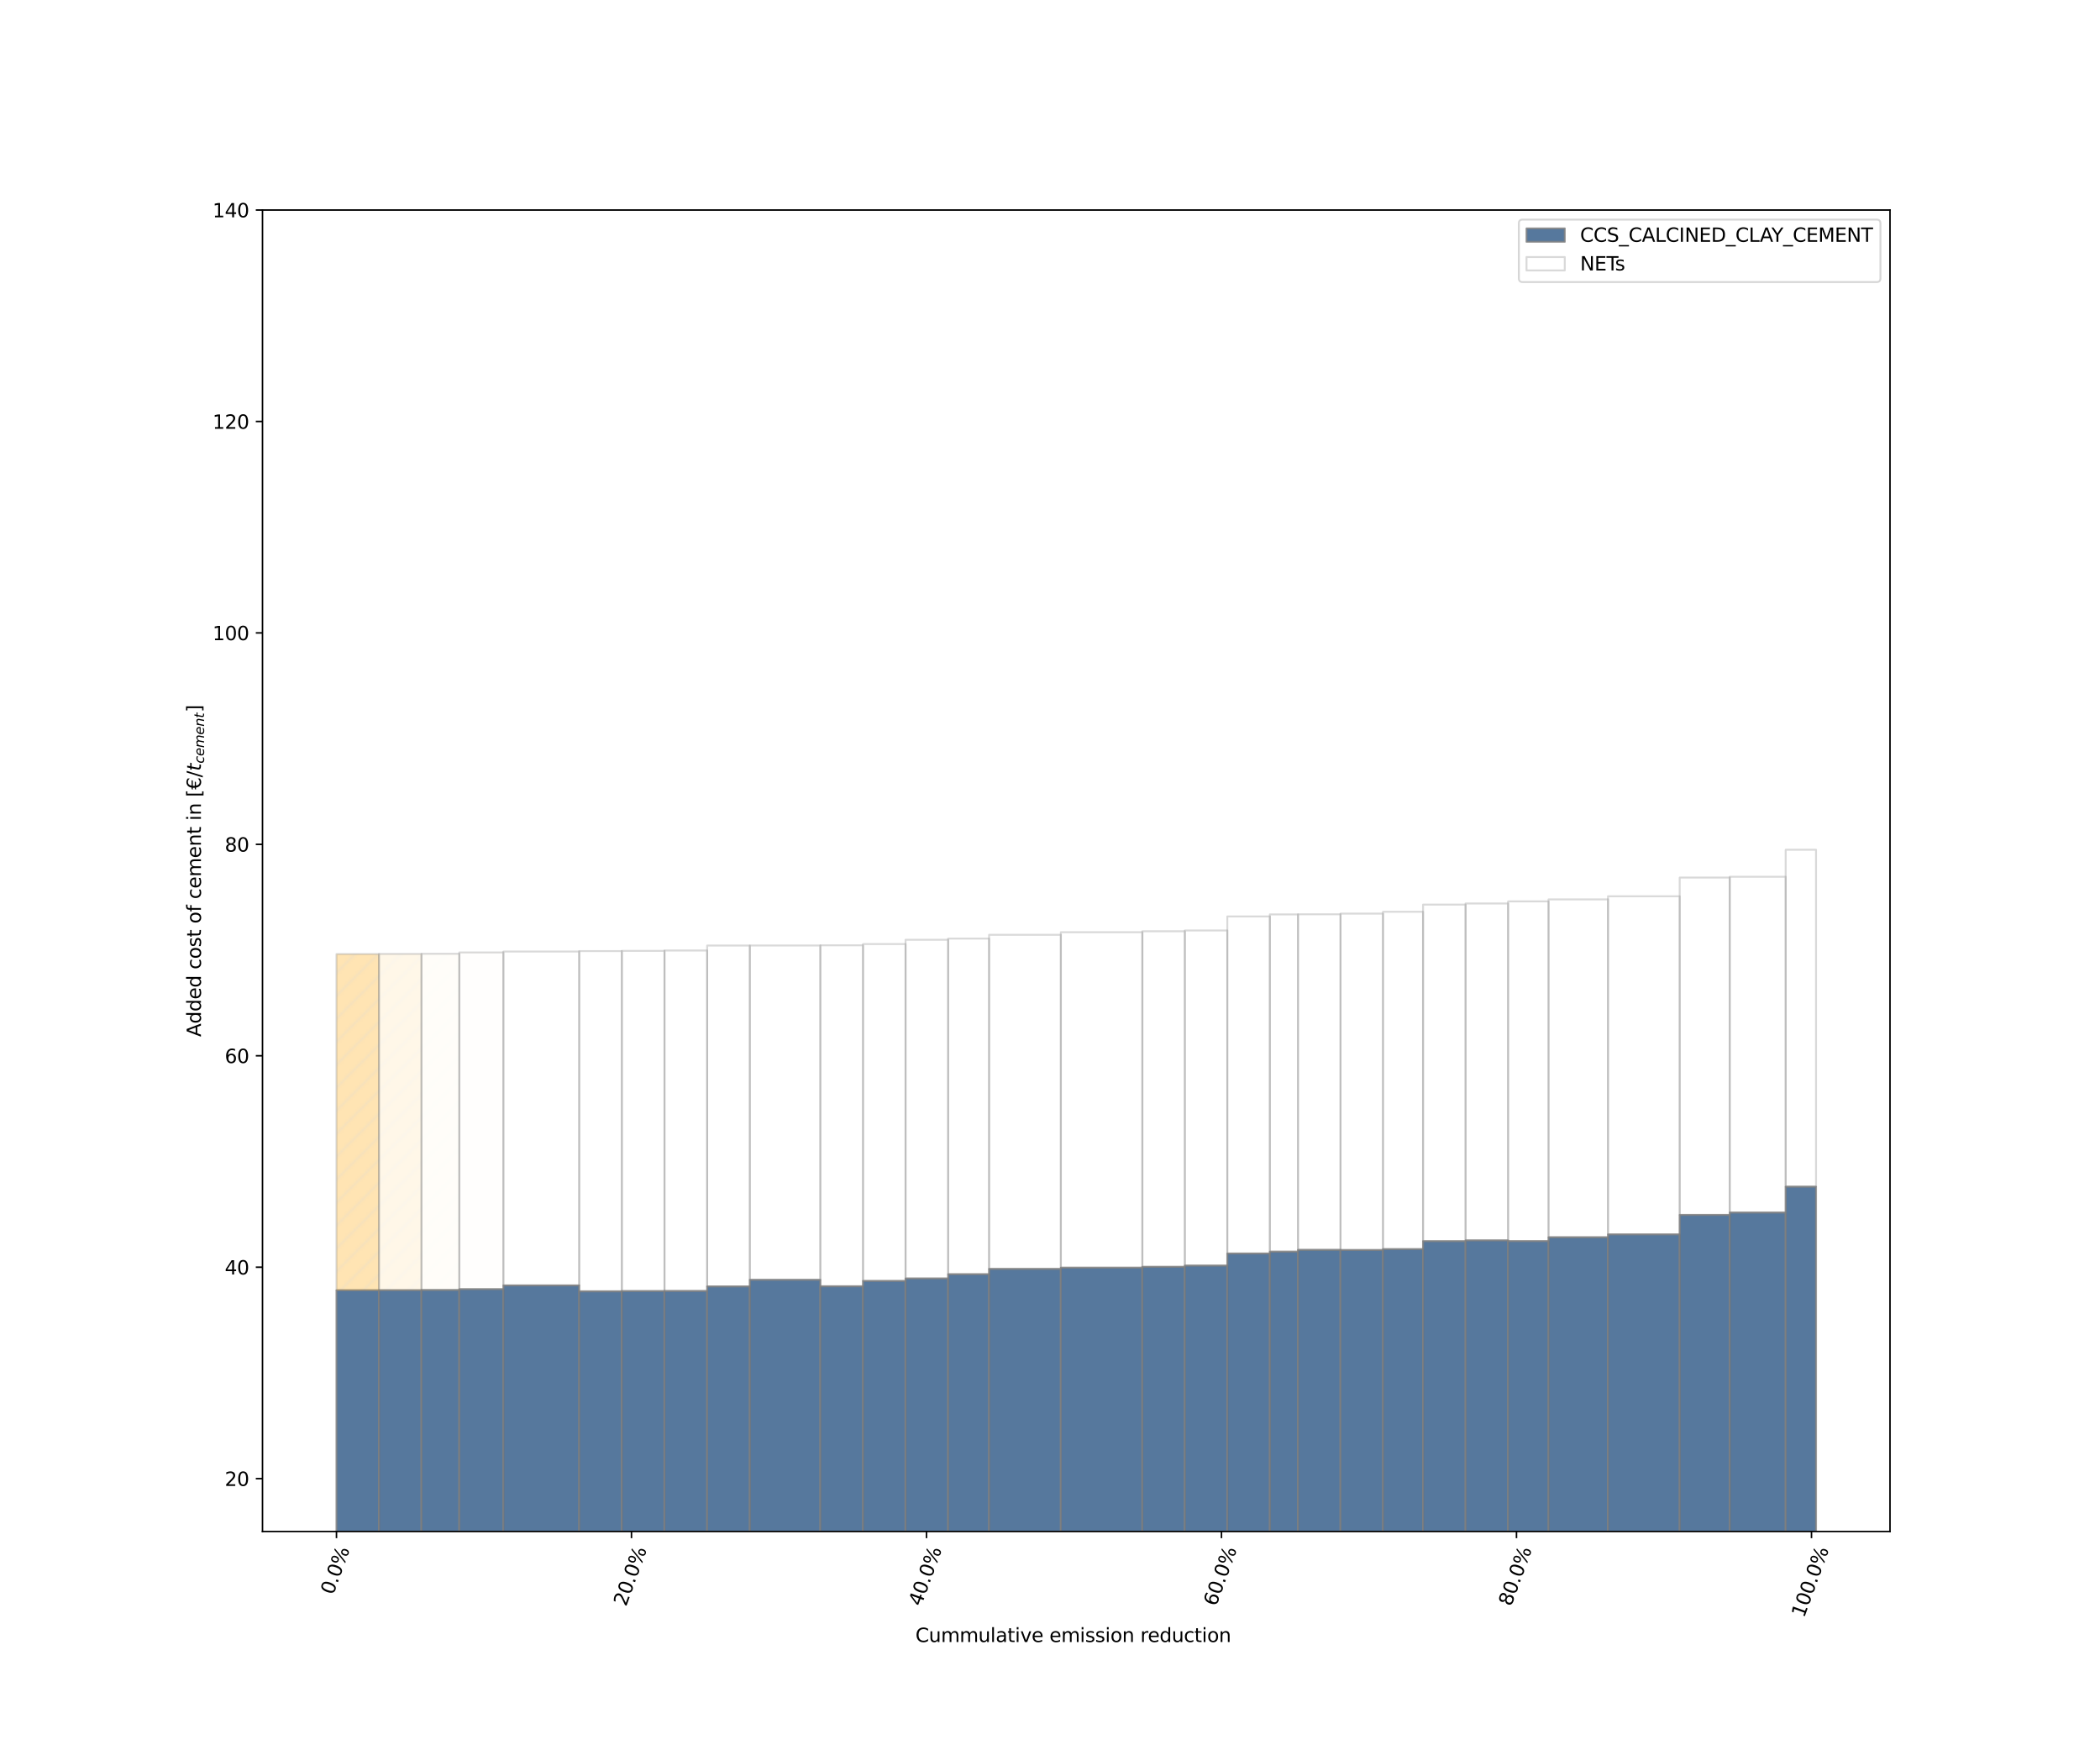 <?xml version="1.0" encoding="utf-8" standalone="no"?>
<!DOCTYPE svg PUBLIC "-//W3C//DTD SVG 1.1//EN"
  "http://www.w3.org/Graphics/SVG/1.1/DTD/svg11.dtd">
<svg xmlns:xlink="http://www.w3.org/1999/xlink" width="1097.28pt" height="914.4pt" viewBox="0 0 1097.28 914.4" xmlns="http://www.w3.org/2000/svg" version="1.1">
 <defs>
  <style type="text/css">*{stroke-linejoin: round; stroke-linecap: butt}</style>
 </defs>
 <g id="figure_1">
  <g id="patch_1">
   <path d="M 0 914.4 
L 1097.28 914.4 
L 1097.28 0 
L 0 0 
L 0 914.4 
z
" style="fill: none"/>
  </g>
  <g id="axes_1">
   <g id="patch_2">
    <path d="M 137.16 800.1 
L 987.552 800.1 
L 987.552 109.728 
L 137.16 109.728 
z
" style="fill: #ffffff"/>
   </g>
   <g id="patch_3">
    <path d="M 175.814 882.945 
L 198.025 882.945 
L 198.025 674.067 
L 175.814 674.067 
z
" clip-path="url(#p7fd1ed9d00)" style="fill: #2c5784; opacity: 0.8; stroke: #808080; stroke-linejoin: miter"/>
   </g>
   <g id="patch_4">
    <path d="M 198.025 882.945 
L 220.235 882.945 
L 220.235 674.012 
L 198.025 674.012 
z
" clip-path="url(#p7fd1ed9d00)" style="fill: #2c5784; opacity: 0.8; stroke: #808080; stroke-linejoin: miter"/>
   </g>
   <g id="patch_5">
    <path d="M 220.235 882.945 
L 239.997 882.945 
L 239.997 673.933 
L 220.235 673.933 
z
" clip-path="url(#p7fd1ed9d00)" style="fill: #2c5784; opacity: 0.8; stroke: #808080; stroke-linejoin: miter"/>
   </g>
   <g id="patch_6">
    <path d="M 239.997 882.945 
L 263.034 882.945 
L 263.034 673.499 
L 239.997 673.499 
z
" clip-path="url(#p7fd1ed9d00)" style="fill: #2c5784; opacity: 0.8; stroke: #808080; stroke-linejoin: miter"/>
   </g>
   <g id="patch_7">
    <path d="M 263.034 882.945 
L 302.642 882.945 
L 302.642 671.529 
L 263.034 671.529 
z
" clip-path="url(#p7fd1ed9d00)" style="fill: #2c5784; opacity: 0.8; stroke: #808080; stroke-linejoin: miter"/>
   </g>
   <g id="patch_8">
    <path d="M 302.642 882.945 
L 324.927 882.945 
L 324.927 674.623 
L 302.642 674.623 
z
" clip-path="url(#p7fd1ed9d00)" style="fill: #2c5784; opacity: 0.8; stroke: #808080; stroke-linejoin: miter"/>
   </g>
   <g id="patch_9">
    <path d="M 324.927 882.945 
L 347.211 882.945 
L 347.211 674.5 
L 324.927 674.5 
z
" clip-path="url(#p7fd1ed9d00)" style="fill: #2c5784; opacity: 0.8; stroke: #808080; stroke-linejoin: miter"/>
   </g>
   <g id="patch_10">
    <path d="M 347.211 882.945 
L 369.5 882.945 
L 369.5 674.448 
L 347.211 674.448 
z
" clip-path="url(#p7fd1ed9d00)" style="fill: #2c5784; opacity: 0.8; stroke: #808080; stroke-linejoin: miter"/>
   </g>
   <g id="patch_11">
    <path d="M 369.5 882.945 
L 391.795 882.945 
L 391.795 672.063 
L 369.5 672.063 
z
" clip-path="url(#p7fd1ed9d00)" style="fill: #2c5784; opacity: 0.8; stroke: #808080; stroke-linejoin: miter"/>
   </g>
   <g id="patch_12">
    <path d="M 391.795 882.945 
L 428.647 882.945 
L 428.647 668.615 
L 391.795 668.615 
z
" clip-path="url(#p7fd1ed9d00)" style="fill: #2c5784; opacity: 0.8; stroke: #808080; stroke-linejoin: miter"/>
   </g>
   <g id="patch_13">
    <path d="M 428.647 882.945 
L 450.945 882.945 
L 450.945 671.99 
L 428.647 671.99 
z
" clip-path="url(#p7fd1ed9d00)" style="fill: #2c5784; opacity: 0.8; stroke: #808080; stroke-linejoin: miter"/>
   </g>
   <g id="patch_14">
    <path d="M 450.945 882.945 
L 473.168 882.945 
L 473.168 669.19 
L 450.945 669.19 
z
" clip-path="url(#p7fd1ed9d00)" style="fill: #2c5784; opacity: 0.8; stroke: #808080; stroke-linejoin: miter"/>
   </g>
   <g id="patch_15">
    <path d="M 473.168 882.945 
L 495.424 882.945 
L 495.424 667.913 
L 473.168 667.913 
z
" clip-path="url(#p7fd1ed9d00)" style="fill: #2c5784; opacity: 0.8; stroke: #808080; stroke-linejoin: miter"/>
   </g>
   <g id="patch_16">
    <path d="M 495.424 882.945 
L 516.808 882.945 
L 516.808 665.684 
L 495.424 665.684 
z
" clip-path="url(#p7fd1ed9d00)" style="fill: #2c5784; opacity: 0.8; stroke: #808080; stroke-linejoin: miter"/>
   </g>
   <g id="patch_17">
    <path d="M 516.808 882.945 
L 554.306 882.945 
L 554.306 662.916 
L 516.808 662.916 
z
" clip-path="url(#p7fd1ed9d00)" style="fill: #2c5784; opacity: 0.8; stroke: #808080; stroke-linejoin: miter"/>
   </g>
   <g id="patch_18">
    <path d="M 554.306 882.945 
L 596.904 882.945 
L 596.904 662.263 
L 554.306 662.263 
z
" clip-path="url(#p7fd1ed9d00)" style="fill: #2c5784; opacity: 0.8; stroke: #808080; stroke-linejoin: miter"/>
   </g>
   <g id="patch_19">
    <path d="M 596.904 882.945 
L 619.103 882.945 
L 619.103 661.825 
L 596.904 661.825 
z
" clip-path="url(#p7fd1ed9d00)" style="fill: #2c5784; opacity: 0.8; stroke: #808080; stroke-linejoin: miter"/>
   </g>
   <g id="patch_20">
    <path d="M 619.103 882.945 
L 641.294 882.945 
L 641.294 661.188 
L 619.103 661.188 
z
" clip-path="url(#p7fd1ed9d00)" style="fill: #2c5784; opacity: 0.8; stroke: #808080; stroke-linejoin: miter"/>
   </g>
   <g id="patch_21">
    <path d="M 641.294 882.945 
L 663.52 882.945 
L 663.52 654.863 
L 641.294 654.863 
z
" clip-path="url(#p7fd1ed9d00)" style="fill: #2c5784; opacity: 0.8; stroke: #808080; stroke-linejoin: miter"/>
   </g>
   <g id="patch_22">
    <path d="M 663.52 882.945 
L 678.232 882.945 
L 678.232 653.908 
L 663.52 653.908 
z
" clip-path="url(#p7fd1ed9d00)" style="fill: #2c5784; opacity: 0.8; stroke: #808080; stroke-linejoin: miter"/>
   </g>
   <g id="patch_23">
    <path d="M 678.232 882.945 
L 700.431 882.945 
L 700.431 652.971 
L 678.232 652.971 
z
" clip-path="url(#p7fd1ed9d00)" style="fill: #2c5784; opacity: 0.8; stroke: #808080; stroke-linejoin: miter"/>
   </g>
   <g id="patch_24">
    <path d="M 700.431 882.945 
L 722.645 882.945 
L 722.645 653.039 
L 700.431 653.039 
z
" clip-path="url(#p7fd1ed9d00)" style="fill: #2c5784; opacity: 0.8; stroke: #808080; stroke-linejoin: miter"/>
   </g>
   <g id="patch_25">
    <path d="M 722.645 882.945 
L 743.568 882.945 
L 743.568 652.571 
L 722.645 652.571 
z
" clip-path="url(#p7fd1ed9d00)" style="fill: #2c5784; opacity: 0.8; stroke: #808080; stroke-linejoin: miter"/>
   </g>
   <g id="patch_26">
    <path d="M 743.568 882.945 
L 765.786 882.945 
L 765.786 648.419 
L 743.568 648.419 
z
" clip-path="url(#p7fd1ed9d00)" style="fill: #2c5784; opacity: 0.8; stroke: #808080; stroke-linejoin: miter"/>
   </g>
   <g id="patch_27">
    <path d="M 765.786 882.945 
L 788.009 882.945 
L 788.009 648.014 
L 765.786 648.014 
z
" clip-path="url(#p7fd1ed9d00)" style="fill: #2c5784; opacity: 0.8; stroke: #808080; stroke-linejoin: miter"/>
   </g>
   <g id="patch_28">
    <path d="M 788.009 882.945 
L 809.138 882.945 
L 809.138 648.398 
L 788.009 648.398 
z
" clip-path="url(#p7fd1ed9d00)" style="fill: #2c5784; opacity: 0.8; stroke: #808080; stroke-linejoin: miter"/>
   </g>
   <g id="patch_29">
    <path d="M 809.138 882.945 
L 840.21 882.945 
L 840.21 646.386 
L 809.138 646.386 
z
" clip-path="url(#p7fd1ed9d00)" style="fill: #2c5784; opacity: 0.8; stroke: #808080; stroke-linejoin: miter"/>
   </g>
   <g id="patch_30">
    <path d="M 840.21 882.945 
L 877.669 882.945 
L 877.669 644.885 
L 840.21 644.885 
z
" clip-path="url(#p7fd1ed9d00)" style="fill: #2c5784; opacity: 0.8; stroke: #808080; stroke-linejoin: miter"/>
   </g>
   <g id="patch_31">
    <path d="M 877.669 882.945 
L 903.824 882.945 
L 903.824 634.694 
L 877.669 634.694 
z
" clip-path="url(#p7fd1ed9d00)" style="fill: #2c5784; opacity: 0.8; stroke: #808080; stroke-linejoin: miter"/>
   </g>
   <g id="patch_32">
    <path d="M 903.824 882.945 
L 933.047 882.945 
L 933.047 633.458 
L 903.824 633.458 
z
" clip-path="url(#p7fd1ed9d00)" style="fill: #2c5784; opacity: 0.8; stroke: #808080; stroke-linejoin: miter"/>
   </g>
   <g id="patch_33">
    <path d="M 933.047 882.945 
L 948.898 882.945 
L 948.898 619.953 
L 933.047 619.953 
z
" clip-path="url(#p7fd1ed9d00)" style="fill: #2c5784; opacity: 0.8; stroke: #808080; stroke-linejoin: miter"/>
   </g>
   <g id="patch_34">
    <path d="M 175.814 674.067 
L 198.025 674.067 
L 198.025 498.437 
L 175.814 498.437 
z
" clip-path="url(#p7fd1ed9d00)" style="fill: url(#h9cc8f279e7); opacity: 0.3; stroke: #808080; stroke-linejoin: miter"/>
   </g>
   <g id="patch_35">
    <path d="M 198.025 674.012 
L 220.235 674.012 
L 220.235 498.372 
L 198.025 498.372 
z
" clip-path="url(#p7fd1ed9d00)" style="fill: url(#h9cc8f279e7); opacity: 0.3; stroke: #808080; stroke-linejoin: miter"/>
   </g>
   <g id="patch_36">
    <path d="M 220.235 673.933 
L 239.997 673.933 
L 239.997 498.283 
L 220.235 498.283 
z
" clip-path="url(#p7fd1ed9d00)" style="fill: url(#h9cc8f279e7); opacity: 0.3; stroke: #808080; stroke-linejoin: miter"/>
   </g>
   <g id="patch_37">
    <path d="M 239.997 673.499 
L 263.034 673.499 
L 263.034 497.585 
L 239.997 497.585 
z
" clip-path="url(#p7fd1ed9d00)" style="fill: url(#h9cc8f279e7); opacity: 0.3; stroke: #808080; stroke-linejoin: miter"/>
   </g>
   <g id="patch_38">
    <path d="M 263.034 671.529 
L 302.642 671.529 
L 302.642 497.116 
L 263.034 497.116 
z
" clip-path="url(#p7fd1ed9d00)" style="fill: url(#h9cc8f279e7); opacity: 0.3; stroke: #808080; stroke-linejoin: miter"/>
   </g>
   <g id="patch_39">
    <path d="M 302.642 674.623 
L 324.927 674.623 
L 324.927 496.87 
L 302.642 496.87 
z
" clip-path="url(#p7fd1ed9d00)" style="fill: url(#h9cc8f279e7); opacity: 0.3; stroke: #808080; stroke-linejoin: miter"/>
   </g>
   <g id="patch_40">
    <path d="M 324.927 674.5 
L 347.211 674.5 
L 347.211 496.769 
L 324.927 496.769 
z
" clip-path="url(#p7fd1ed9d00)" style="fill: url(#h9cc8f279e7); opacity: 0.3; stroke: #808080; stroke-linejoin: miter"/>
   </g>
   <g id="patch_41">
    <path d="M 347.211 674.448 
L 369.5 674.448 
L 369.5 496.571 
L 347.211 496.571 
z
" clip-path="url(#p7fd1ed9d00)" style="fill: url(#h9cc8f279e7); opacity: 0.3; stroke: #808080; stroke-linejoin: miter"/>
   </g>
   <g id="patch_42">
    <path d="M 369.5 672.063 
L 391.795 672.063 
L 391.795 493.99 
L 369.5 493.99 
z
" clip-path="url(#p7fd1ed9d00)" style="fill: url(#h9cc8f279e7); opacity: 0.3; stroke: #808080; stroke-linejoin: miter"/>
   </g>
   <g id="patch_43">
    <path d="M 391.795 668.615 
L 428.647 668.615 
L 428.647 493.956 
L 391.795 493.956 
z
" clip-path="url(#p7fd1ed9d00)" style="fill: url(#h9cc8f279e7); opacity: 0.3; stroke: #808080; stroke-linejoin: miter"/>
   </g>
   <g id="patch_44">
    <path d="M 428.647 671.99 
L 450.945 671.99 
L 450.945 493.871 
L 428.647 493.871 
z
" clip-path="url(#p7fd1ed9d00)" style="fill: url(#h9cc8f279e7); opacity: 0.3; stroke: #808080; stroke-linejoin: miter"/>
   </g>
   <g id="patch_45">
    <path d="M 450.945 669.19 
L 473.168 669.19 
L 473.168 493.192 
L 450.945 493.192 
z
" clip-path="url(#p7fd1ed9d00)" style="fill: url(#h9cc8f279e7); opacity: 0.3; stroke: #808080; stroke-linejoin: miter"/>
   </g>
   <g id="patch_46">
    <path d="M 473.168 667.913 
L 495.424 667.913 
L 495.424 490.96 
L 473.168 490.96 
z
" clip-path="url(#p7fd1ed9d00)" style="fill: url(#h9cc8f279e7); opacity: 0.3; stroke: #808080; stroke-linejoin: miter"/>
   </g>
   <g id="patch_47">
    <path d="M 495.424 665.684 
L 516.808 665.684 
L 516.808 490.363 
L 495.424 490.363 
z
" clip-path="url(#p7fd1ed9d00)" style="fill: url(#h9cc8f279e7); opacity: 0.3; stroke: #808080; stroke-linejoin: miter"/>
   </g>
   <g id="patch_48">
    <path d="M 516.808 662.916 
L 554.306 662.916 
L 554.306 488.357 
L 516.808 488.357 
z
" clip-path="url(#p7fd1ed9d00)" style="fill: url(#h9cc8f279e7); opacity: 0.3; stroke: #808080; stroke-linejoin: miter"/>
   </g>
   <g id="patch_49">
    <path d="M 554.306 662.263 
L 596.904 662.263 
L 596.904 487.027 
L 554.306 487.027 
z
" clip-path="url(#p7fd1ed9d00)" style="fill: url(#h9cc8f279e7); opacity: 0.3; stroke: #808080; stroke-linejoin: miter"/>
   </g>
   <g id="patch_50">
    <path d="M 596.904 661.825 
L 619.103 661.825 
L 619.103 486.511 
L 596.904 486.511 
z
" clip-path="url(#p7fd1ed9d00)" style="fill: url(#h9cc8f279e7); opacity: 0.3; stroke: #808080; stroke-linejoin: miter"/>
   </g>
   <g id="patch_51">
    <path d="M 619.103 661.188 
L 641.294 661.188 
L 641.294 486.117 
L 619.103 486.117 
z
" clip-path="url(#p7fd1ed9d00)" style="fill: url(#h9cc8f279e7); opacity: 0.3; stroke: #808080; stroke-linejoin: miter"/>
   </g>
   <g id="patch_52">
    <path d="M 641.294 654.863 
L 663.52 654.863 
L 663.52 478.776 
L 641.294 478.776 
z
" clip-path="url(#p7fd1ed9d00)" style="fill: url(#h9cc8f279e7); opacity: 0.3; stroke: #808080; stroke-linejoin: miter"/>
   </g>
   <g id="patch_53">
    <path d="M 663.52 653.908 
L 678.232 653.908 
L 678.232 477.709 
L 663.52 477.709 
z
" clip-path="url(#p7fd1ed9d00)" style="fill: url(#h9cc8f279e7); opacity: 0.3; stroke: #808080; stroke-linejoin: miter"/>
   </g>
   <g id="patch_54">
    <path d="M 678.232 652.971 
L 700.431 652.971 
L 700.431 477.654 
L 678.232 477.654 
z
" clip-path="url(#p7fd1ed9d00)" style="fill: url(#h9cc8f279e7); opacity: 0.3; stroke: #808080; stroke-linejoin: miter"/>
   </g>
   <g id="patch_55">
    <path d="M 700.431 653.039 
L 722.645 653.039 
L 722.645 477.311 
L 700.431 477.311 
z
" clip-path="url(#p7fd1ed9d00)" style="fill: url(#h9cc8f279e7); opacity: 0.3; stroke: #808080; stroke-linejoin: miter"/>
   </g>
   <g id="patch_56">
    <path d="M 722.645 652.571 
L 743.568 652.571 
L 743.568 476.342 
L 722.645 476.342 
z
" clip-path="url(#p7fd1ed9d00)" style="fill: url(#h9cc8f279e7); opacity: 0.3; stroke: #808080; stroke-linejoin: miter"/>
   </g>
   <g id="patch_57">
    <path d="M 743.568 648.419 
L 765.786 648.419 
L 765.786 472.594 
L 743.568 472.594 
z
" clip-path="url(#p7fd1ed9d00)" style="fill: url(#h9cc8f279e7); opacity: 0.3; stroke: #808080; stroke-linejoin: miter"/>
   </g>
   <g id="patch_58">
    <path d="M 765.786 648.014 
L 788.009 648.014 
L 788.009 472.002 
L 765.786 472.002 
z
" clip-path="url(#p7fd1ed9d00)" style="fill: url(#h9cc8f279e7); opacity: 0.3; stroke: #808080; stroke-linejoin: miter"/>
   </g>
   <g id="patch_59">
    <path d="M 788.009 648.398 
L 809.138 648.398 
L 809.138 470.908 
L 788.009 470.908 
z
" clip-path="url(#p7fd1ed9d00)" style="fill: url(#h9cc8f279e7); opacity: 0.3; stroke: #808080; stroke-linejoin: miter"/>
   </g>
   <g id="patch_60">
    <path d="M 809.138 646.386 
L 840.21 646.386 
L 840.21 469.873 
L 809.138 469.873 
z
" clip-path="url(#p7fd1ed9d00)" style="fill: url(#h9cc8f279e7); opacity: 0.3; stroke: #808080; stroke-linejoin: miter"/>
   </g>
   <g id="patch_61">
    <path d="M 840.21 644.885 
L 877.669 644.885 
L 877.669 468.223 
L 840.21 468.223 
z
" clip-path="url(#p7fd1ed9d00)" style="fill: url(#h9cc8f279e7); opacity: 0.3; stroke: #808080; stroke-linejoin: miter"/>
   </g>
   <g id="patch_62">
    <path d="M 877.669 634.694 
L 903.824 634.694 
L 903.824 458.457 
L 877.669 458.457 
z
" clip-path="url(#p7fd1ed9d00)" style="fill: url(#h9cc8f279e7); opacity: 0.3; stroke: #808080; stroke-linejoin: miter"/>
   </g>
   <g id="patch_63">
    <path d="M 903.824 633.458 
L 933.047 633.458 
L 933.047 458.048 
L 903.824 458.048 
z
" clip-path="url(#p7fd1ed9d00)" style="fill: url(#h9cc8f279e7); opacity: 0.3; stroke: #808080; stroke-linejoin: miter"/>
   </g>
   <g id="patch_64">
    <path d="M 933.047 619.953 
L 948.898 619.953 
L 948.898 443.931 
L 933.047 443.931 
z
" clip-path="url(#p7fd1ed9d00)" style="fill: url(#h9cc8f279e7); opacity: 0.3; stroke: #808080; stroke-linejoin: miter"/>
   </g>
   <g id="matplotlib.axis_1">
    <g id="xtick_1">
     <g id="line2d_1">
      <defs>
       <path id="mf09661d369" d="M 0 0 
L 0 3.5 
" style="stroke: #000000; stroke-width: 0.8"/>
      </defs>
      <g>
       <use xlink:href="#mf09661d369" x="175.814" y="800.1" style="stroke: #000000; stroke-width: 0.8"/>
      </g>
     </g>
     <g id="text_1">
      <!-- 0.0% -->
      <g transform="translate(174.063 833.571)rotate(-70)scale(0.1 -0.1)">
       <defs>
        <path id="DejaVuSans-30" d="M 2034 4250 
Q 1547 4250 1301 3770 
Q 1056 3291 1056 2328 
Q 1056 1369 1301 889 
Q 1547 409 2034 409 
Q 2525 409 2770 889 
Q 3016 1369 3016 2328 
Q 3016 3291 2770 3770 
Q 2525 4250 2034 4250 
z
M 2034 4750 
Q 2819 4750 3233 4129 
Q 3647 3509 3647 2328 
Q 3647 1150 3233 529 
Q 2819 -91 2034 -91 
Q 1250 -91 836 529 
Q 422 1150 422 2328 
Q 422 3509 836 4129 
Q 1250 4750 2034 4750 
z
" transform="scale(0.016)"/>
        <path id="DejaVuSans-2e" d="M 684 794 
L 1344 794 
L 1344 0 
L 684 0 
L 684 794 
z
" transform="scale(0.016)"/>
        <path id="DejaVuSans-25" d="M 4653 2053 
Q 4381 2053 4226 1822 
Q 4072 1591 4072 1178 
Q 4072 772 4226 539 
Q 4381 306 4653 306 
Q 4919 306 5073 539 
Q 5228 772 5228 1178 
Q 5228 1588 5073 1820 
Q 4919 2053 4653 2053 
z
M 4653 2450 
Q 5147 2450 5437 2106 
Q 5728 1763 5728 1178 
Q 5728 594 5436 251 
Q 5144 -91 4653 -91 
Q 4153 -91 3862 251 
Q 3572 594 3572 1178 
Q 3572 1766 3864 2108 
Q 4156 2450 4653 2450 
z
M 1428 4353 
Q 1159 4353 1004 4120 
Q 850 3888 850 3481 
Q 850 3069 1003 2837 
Q 1156 2606 1428 2606 
Q 1700 2606 1854 2837 
Q 2009 3069 2009 3481 
Q 2009 3884 1853 4118 
Q 1697 4353 1428 4353 
z
M 4250 4750 
L 4750 4750 
L 1831 -91 
L 1331 -91 
L 4250 4750 
z
M 1428 4750 
Q 1922 4750 2215 4408 
Q 2509 4066 2509 3481 
Q 2509 2891 2217 2550 
Q 1925 2209 1428 2209 
Q 931 2209 642 2551 
Q 353 2894 353 3481 
Q 353 4063 643 4406 
Q 934 4750 1428 4750 
z
" transform="scale(0.016)"/>
       </defs>
       <use xlink:href="#DejaVuSans-30"/>
       <use xlink:href="#DejaVuSans-2e" x="63.623"/>
       <use xlink:href="#DejaVuSans-30" x="95.41"/>
       <use xlink:href="#DejaVuSans-25" x="159.033"/>
      </g>
     </g>
    </g>
    <g id="xtick_2">
     <g id="line2d_2">
      <g>
       <use xlink:href="#mf09661d369" x="329.958" y="800.1" style="stroke: #000000; stroke-width: 0.8"/>
      </g>
     </g>
     <g id="text_2">
      <!-- 20.0% -->
      <g transform="translate(327.118 839.55)rotate(-70)scale(0.1 -0.1)">
       <defs>
        <path id="DejaVuSans-32" d="M 1228 531 
L 3431 531 
L 3431 0 
L 469 0 
L 469 531 
Q 828 903 1448 1529 
Q 2069 2156 2228 2338 
Q 2531 2678 2651 2914 
Q 2772 3150 2772 3378 
Q 2772 3750 2511 3984 
Q 2250 4219 1831 4219 
Q 1534 4219 1204 4116 
Q 875 4013 500 3803 
L 500 4441 
Q 881 4594 1212 4672 
Q 1544 4750 1819 4750 
Q 2544 4750 2975 4387 
Q 3406 4025 3406 3419 
Q 3406 3131 3298 2873 
Q 3191 2616 2906 2266 
Q 2828 2175 2409 1742 
Q 1991 1309 1228 531 
z
" transform="scale(0.016)"/>
       </defs>
       <use xlink:href="#DejaVuSans-32"/>
       <use xlink:href="#DejaVuSans-30" x="63.623"/>
       <use xlink:href="#DejaVuSans-2e" x="127.246"/>
       <use xlink:href="#DejaVuSans-30" x="159.033"/>
       <use xlink:href="#DejaVuSans-25" x="222.656"/>
      </g>
     </g>
    </g>
    <g id="xtick_3">
     <g id="line2d_3">
      <g>
       <use xlink:href="#mf09661d369" x="484.101" y="800.1" style="stroke: #000000; stroke-width: 0.8"/>
      </g>
     </g>
     <g id="text_3">
      <!-- 40.0% -->
      <g transform="translate(481.261 839.55)rotate(-70)scale(0.1 -0.1)">
       <defs>
        <path id="DejaVuSans-34" d="M 2419 4116 
L 825 1625 
L 2419 1625 
L 2419 4116 
z
M 2253 4666 
L 3047 4666 
L 3047 1625 
L 3713 1625 
L 3713 1100 
L 3047 1100 
L 3047 0 
L 2419 0 
L 2419 1100 
L 313 1100 
L 313 1709 
L 2253 4666 
z
" transform="scale(0.016)"/>
       </defs>
       <use xlink:href="#DejaVuSans-34"/>
       <use xlink:href="#DejaVuSans-30" x="63.623"/>
       <use xlink:href="#DejaVuSans-2e" x="127.246"/>
       <use xlink:href="#DejaVuSans-30" x="159.033"/>
       <use xlink:href="#DejaVuSans-25" x="222.656"/>
      </g>
     </g>
    </g>
    <g id="xtick_4">
     <g id="line2d_4">
      <g>
       <use xlink:href="#mf09661d369" x="638.244" y="800.1" style="stroke: #000000; stroke-width: 0.8"/>
      </g>
     </g>
     <g id="text_4">
      <!-- 60.0% -->
      <g transform="translate(635.405 839.55)rotate(-70)scale(0.1 -0.1)">
       <defs>
        <path id="DejaVuSans-36" d="M 2113 2584 
Q 1688 2584 1439 2293 
Q 1191 2003 1191 1497 
Q 1191 994 1439 701 
Q 1688 409 2113 409 
Q 2538 409 2786 701 
Q 3034 994 3034 1497 
Q 3034 2003 2786 2293 
Q 2538 2584 2113 2584 
z
M 3366 4563 
L 3366 3988 
Q 3128 4100 2886 4159 
Q 2644 4219 2406 4219 
Q 1781 4219 1451 3797 
Q 1122 3375 1075 2522 
Q 1259 2794 1537 2939 
Q 1816 3084 2150 3084 
Q 2853 3084 3261 2657 
Q 3669 2231 3669 1497 
Q 3669 778 3244 343 
Q 2819 -91 2113 -91 
Q 1303 -91 875 529 
Q 447 1150 447 2328 
Q 447 3434 972 4092 
Q 1497 4750 2381 4750 
Q 2619 4750 2861 4703 
Q 3103 4656 3366 4563 
z
" transform="scale(0.016)"/>
       </defs>
       <use xlink:href="#DejaVuSans-36"/>
       <use xlink:href="#DejaVuSans-30" x="63.623"/>
       <use xlink:href="#DejaVuSans-2e" x="127.246"/>
       <use xlink:href="#DejaVuSans-30" x="159.033"/>
       <use xlink:href="#DejaVuSans-25" x="222.656"/>
      </g>
     </g>
    </g>
    <g id="xtick_5">
     <g id="line2d_5">
      <g>
       <use xlink:href="#mf09661d369" x="792.388" y="800.1" style="stroke: #000000; stroke-width: 0.8"/>
      </g>
     </g>
     <g id="text_5">
      <!-- 80.0% -->
      <g transform="translate(789.548 839.55)rotate(-70)scale(0.1 -0.1)">
       <defs>
        <path id="DejaVuSans-38" d="M 2034 2216 
Q 1584 2216 1326 1975 
Q 1069 1734 1069 1313 
Q 1069 891 1326 650 
Q 1584 409 2034 409 
Q 2484 409 2743 651 
Q 3003 894 3003 1313 
Q 3003 1734 2745 1975 
Q 2488 2216 2034 2216 
z
M 1403 2484 
Q 997 2584 770 2862 
Q 544 3141 544 3541 
Q 544 4100 942 4425 
Q 1341 4750 2034 4750 
Q 2731 4750 3128 4425 
Q 3525 4100 3525 3541 
Q 3525 3141 3298 2862 
Q 3072 2584 2669 2484 
Q 3125 2378 3379 2068 
Q 3634 1759 3634 1313 
Q 3634 634 3220 271 
Q 2806 -91 2034 -91 
Q 1263 -91 848 271 
Q 434 634 434 1313 
Q 434 1759 690 2068 
Q 947 2378 1403 2484 
z
M 1172 3481 
Q 1172 3119 1398 2916 
Q 1625 2713 2034 2713 
Q 2441 2713 2670 2916 
Q 2900 3119 2900 3481 
Q 2900 3844 2670 4047 
Q 2441 4250 2034 4250 
Q 1625 4250 1398 4047 
Q 1172 3844 1172 3481 
z
" transform="scale(0.016)"/>
       </defs>
       <use xlink:href="#DejaVuSans-38"/>
       <use xlink:href="#DejaVuSans-30" x="63.623"/>
       <use xlink:href="#DejaVuSans-2e" x="127.246"/>
       <use xlink:href="#DejaVuSans-30" x="159.033"/>
       <use xlink:href="#DejaVuSans-25" x="222.656"/>
      </g>
     </g>
    </g>
    <g id="xtick_6">
     <g id="line2d_6">
      <g>
       <use xlink:href="#mf09661d369" x="946.531" y="800.1" style="stroke: #000000; stroke-width: 0.8"/>
      </g>
     </g>
     <g id="text_6">
      <!-- 100.0% -->
      <g transform="translate(942.604 845.529)rotate(-70)scale(0.1 -0.1)">
       <defs>
        <path id="DejaVuSans-31" d="M 794 531 
L 1825 531 
L 1825 4091 
L 703 3866 
L 703 4441 
L 1819 4666 
L 2450 4666 
L 2450 531 
L 3481 531 
L 3481 0 
L 794 0 
L 794 531 
z
" transform="scale(0.016)"/>
       </defs>
       <use xlink:href="#DejaVuSans-31"/>
       <use xlink:href="#DejaVuSans-30" x="63.623"/>
       <use xlink:href="#DejaVuSans-30" x="127.246"/>
       <use xlink:href="#DejaVuSans-2e" x="190.869"/>
       <use xlink:href="#DejaVuSans-30" x="222.656"/>
       <use xlink:href="#DejaVuSans-25" x="286.279"/>
      </g>
     </g>
    </g>
    <g id="text_7">
     <!-- Cummulative emission reduction  -->
     <g transform="translate(478.329 857.839)scale(0.1 -0.1)">
      <defs>
       <path id="DejaVuSans-43" d="M 4122 4306 
L 4122 3641 
Q 3803 3938 3442 4084 
Q 3081 4231 2675 4231 
Q 1875 4231 1450 3742 
Q 1025 3253 1025 2328 
Q 1025 1406 1450 917 
Q 1875 428 2675 428 
Q 3081 428 3442 575 
Q 3803 722 4122 1019 
L 4122 359 
Q 3791 134 3420 21 
Q 3050 -91 2638 -91 
Q 1578 -91 968 557 
Q 359 1206 359 2328 
Q 359 3453 968 4101 
Q 1578 4750 2638 4750 
Q 3056 4750 3426 4639 
Q 3797 4528 4122 4306 
z
" transform="scale(0.016)"/>
       <path id="DejaVuSans-75" d="M 544 1381 
L 544 3500 
L 1119 3500 
L 1119 1403 
Q 1119 906 1312 657 
Q 1506 409 1894 409 
Q 2359 409 2629 706 
Q 2900 1003 2900 1516 
L 2900 3500 
L 3475 3500 
L 3475 0 
L 2900 0 
L 2900 538 
Q 2691 219 2414 64 
Q 2138 -91 1772 -91 
Q 1169 -91 856 284 
Q 544 659 544 1381 
z
M 1991 3584 
L 1991 3584 
z
" transform="scale(0.016)"/>
       <path id="DejaVuSans-6d" d="M 3328 2828 
Q 3544 3216 3844 3400 
Q 4144 3584 4550 3584 
Q 5097 3584 5394 3201 
Q 5691 2819 5691 2113 
L 5691 0 
L 5113 0 
L 5113 2094 
Q 5113 2597 4934 2840 
Q 4756 3084 4391 3084 
Q 3944 3084 3684 2787 
Q 3425 2491 3425 1978 
L 3425 0 
L 2847 0 
L 2847 2094 
Q 2847 2600 2669 2842 
Q 2491 3084 2119 3084 
Q 1678 3084 1418 2786 
Q 1159 2488 1159 1978 
L 1159 0 
L 581 0 
L 581 3500 
L 1159 3500 
L 1159 2956 
Q 1356 3278 1631 3431 
Q 1906 3584 2284 3584 
Q 2666 3584 2933 3390 
Q 3200 3197 3328 2828 
z
" transform="scale(0.016)"/>
       <path id="DejaVuSans-6c" d="M 603 4863 
L 1178 4863 
L 1178 0 
L 603 0 
L 603 4863 
z
" transform="scale(0.016)"/>
       <path id="DejaVuSans-61" d="M 2194 1759 
Q 1497 1759 1228 1600 
Q 959 1441 959 1056 
Q 959 750 1161 570 
Q 1363 391 1709 391 
Q 2188 391 2477 730 
Q 2766 1069 2766 1631 
L 2766 1759 
L 2194 1759 
z
M 3341 1997 
L 3341 0 
L 2766 0 
L 2766 531 
Q 2569 213 2275 61 
Q 1981 -91 1556 -91 
Q 1019 -91 701 211 
Q 384 513 384 1019 
Q 384 1609 779 1909 
Q 1175 2209 1959 2209 
L 2766 2209 
L 2766 2266 
Q 2766 2663 2505 2880 
Q 2244 3097 1772 3097 
Q 1472 3097 1187 3025 
Q 903 2953 641 2809 
L 641 3341 
Q 956 3463 1253 3523 
Q 1550 3584 1831 3584 
Q 2591 3584 2966 3190 
Q 3341 2797 3341 1997 
z
" transform="scale(0.016)"/>
       <path id="DejaVuSans-74" d="M 1172 4494 
L 1172 3500 
L 2356 3500 
L 2356 3053 
L 1172 3053 
L 1172 1153 
Q 1172 725 1289 603 
Q 1406 481 1766 481 
L 2356 481 
L 2356 0 
L 1766 0 
Q 1100 0 847 248 
Q 594 497 594 1153 
L 594 3053 
L 172 3053 
L 172 3500 
L 594 3500 
L 594 4494 
L 1172 4494 
z
" transform="scale(0.016)"/>
       <path id="DejaVuSans-69" d="M 603 3500 
L 1178 3500 
L 1178 0 
L 603 0 
L 603 3500 
z
M 603 4863 
L 1178 4863 
L 1178 4134 
L 603 4134 
L 603 4863 
z
" transform="scale(0.016)"/>
       <path id="DejaVuSans-76" d="M 191 3500 
L 800 3500 
L 1894 563 
L 2988 3500 
L 3597 3500 
L 2284 0 
L 1503 0 
L 191 3500 
z
" transform="scale(0.016)"/>
       <path id="DejaVuSans-65" d="M 3597 1894 
L 3597 1613 
L 953 1613 
Q 991 1019 1311 708 
Q 1631 397 2203 397 
Q 2534 397 2845 478 
Q 3156 559 3463 722 
L 3463 178 
Q 3153 47 2828 -22 
Q 2503 -91 2169 -91 
Q 1331 -91 842 396 
Q 353 884 353 1716 
Q 353 2575 817 3079 
Q 1281 3584 2069 3584 
Q 2775 3584 3186 3129 
Q 3597 2675 3597 1894 
z
M 3022 2063 
Q 3016 2534 2758 2815 
Q 2500 3097 2075 3097 
Q 1594 3097 1305 2825 
Q 1016 2553 972 2059 
L 3022 2063 
z
" transform="scale(0.016)"/>
       <path id="DejaVuSans-20" transform="scale(0.016)"/>
       <path id="DejaVuSans-73" d="M 2834 3397 
L 2834 2853 
Q 2591 2978 2328 3040 
Q 2066 3103 1784 3103 
Q 1356 3103 1142 2972 
Q 928 2841 928 2578 
Q 928 2378 1081 2264 
Q 1234 2150 1697 2047 
L 1894 2003 
Q 2506 1872 2764 1633 
Q 3022 1394 3022 966 
Q 3022 478 2636 193 
Q 2250 -91 1575 -91 
Q 1294 -91 989 -36 
Q 684 19 347 128 
L 347 722 
Q 666 556 975 473 
Q 1284 391 1588 391 
Q 1994 391 2212 530 
Q 2431 669 2431 922 
Q 2431 1156 2273 1281 
Q 2116 1406 1581 1522 
L 1381 1569 
Q 847 1681 609 1914 
Q 372 2147 372 2553 
Q 372 3047 722 3315 
Q 1072 3584 1716 3584 
Q 2034 3584 2315 3537 
Q 2597 3491 2834 3397 
z
" transform="scale(0.016)"/>
       <path id="DejaVuSans-6f" d="M 1959 3097 
Q 1497 3097 1228 2736 
Q 959 2375 959 1747 
Q 959 1119 1226 758 
Q 1494 397 1959 397 
Q 2419 397 2687 759 
Q 2956 1122 2956 1747 
Q 2956 2369 2687 2733 
Q 2419 3097 1959 3097 
z
M 1959 3584 
Q 2709 3584 3137 3096 
Q 3566 2609 3566 1747 
Q 3566 888 3137 398 
Q 2709 -91 1959 -91 
Q 1206 -91 779 398 
Q 353 888 353 1747 
Q 353 2609 779 3096 
Q 1206 3584 1959 3584 
z
" transform="scale(0.016)"/>
       <path id="DejaVuSans-6e" d="M 3513 2113 
L 3513 0 
L 2938 0 
L 2938 2094 
Q 2938 2591 2744 2837 
Q 2550 3084 2163 3084 
Q 1697 3084 1428 2787 
Q 1159 2491 1159 1978 
L 1159 0 
L 581 0 
L 581 3500 
L 1159 3500 
L 1159 2956 
Q 1366 3272 1645 3428 
Q 1925 3584 2291 3584 
Q 2894 3584 3203 3211 
Q 3513 2838 3513 2113 
z
" transform="scale(0.016)"/>
       <path id="DejaVuSans-72" d="M 2631 2963 
Q 2534 3019 2420 3045 
Q 2306 3072 2169 3072 
Q 1681 3072 1420 2755 
Q 1159 2438 1159 1844 
L 1159 0 
L 581 0 
L 581 3500 
L 1159 3500 
L 1159 2956 
Q 1341 3275 1631 3429 
Q 1922 3584 2338 3584 
Q 2397 3584 2469 3576 
Q 2541 3569 2628 3553 
L 2631 2963 
z
" transform="scale(0.016)"/>
       <path id="DejaVuSans-64" d="M 2906 2969 
L 2906 4863 
L 3481 4863 
L 3481 0 
L 2906 0 
L 2906 525 
Q 2725 213 2448 61 
Q 2172 -91 1784 -91 
Q 1150 -91 751 415 
Q 353 922 353 1747 
Q 353 2572 751 3078 
Q 1150 3584 1784 3584 
Q 2172 3584 2448 3432 
Q 2725 3281 2906 2969 
z
M 947 1747 
Q 947 1113 1208 752 
Q 1469 391 1925 391 
Q 2381 391 2643 752 
Q 2906 1113 2906 1747 
Q 2906 2381 2643 2742 
Q 2381 3103 1925 3103 
Q 1469 3103 1208 2742 
Q 947 2381 947 1747 
z
" transform="scale(0.016)"/>
       <path id="DejaVuSans-63" d="M 3122 3366 
L 3122 2828 
Q 2878 2963 2633 3030 
Q 2388 3097 2138 3097 
Q 1578 3097 1268 2742 
Q 959 2388 959 1747 
Q 959 1106 1268 751 
Q 1578 397 2138 397 
Q 2388 397 2633 464 
Q 2878 531 3122 666 
L 3122 134 
Q 2881 22 2623 -34 
Q 2366 -91 2075 -91 
Q 1284 -91 818 406 
Q 353 903 353 1747 
Q 353 2603 823 3093 
Q 1294 3584 2113 3584 
Q 2378 3584 2631 3529 
Q 2884 3475 3122 3366 
z
" transform="scale(0.016)"/>
      </defs>
      <use xlink:href="#DejaVuSans-43"/>
      <use xlink:href="#DejaVuSans-75" x="69.824"/>
      <use xlink:href="#DejaVuSans-6d" x="133.203"/>
      <use xlink:href="#DejaVuSans-6d" x="230.615"/>
      <use xlink:href="#DejaVuSans-75" x="328.027"/>
      <use xlink:href="#DejaVuSans-6c" x="391.406"/>
      <use xlink:href="#DejaVuSans-61" x="419.189"/>
      <use xlink:href="#DejaVuSans-74" x="480.469"/>
      <use xlink:href="#DejaVuSans-69" x="519.678"/>
      <use xlink:href="#DejaVuSans-76" x="547.461"/>
      <use xlink:href="#DejaVuSans-65" x="606.641"/>
      <use xlink:href="#DejaVuSans-20" x="668.164"/>
      <use xlink:href="#DejaVuSans-65" x="699.951"/>
      <use xlink:href="#DejaVuSans-6d" x="761.475"/>
      <use xlink:href="#DejaVuSans-69" x="858.887"/>
      <use xlink:href="#DejaVuSans-73" x="886.67"/>
      <use xlink:href="#DejaVuSans-73" x="938.77"/>
      <use xlink:href="#DejaVuSans-69" x="990.869"/>
      <use xlink:href="#DejaVuSans-6f" x="1018.652"/>
      <use xlink:href="#DejaVuSans-6e" x="1079.834"/>
      <use xlink:href="#DejaVuSans-20" x="1143.213"/>
      <use xlink:href="#DejaVuSans-72" x="1175"/>
      <use xlink:href="#DejaVuSans-65" x="1213.863"/>
      <use xlink:href="#DejaVuSans-64" x="1275.387"/>
      <use xlink:href="#DejaVuSans-75" x="1338.863"/>
      <use xlink:href="#DejaVuSans-63" x="1402.242"/>
      <use xlink:href="#DejaVuSans-74" x="1457.223"/>
      <use xlink:href="#DejaVuSans-69" x="1496.432"/>
      <use xlink:href="#DejaVuSans-6f" x="1524.215"/>
      <use xlink:href="#DejaVuSans-6e" x="1585.396"/>
      <use xlink:href="#DejaVuSans-20" x="1648.775"/>
     </g>
    </g>
   </g>
   <g id="matplotlib.axis_2">
    <g id="ytick_1">
     <g id="line2d_7">
      <defs>
       <path id="md519d32614" d="M 0 0 
L -3.5 0 
" style="stroke: #000000; stroke-width: 0.8"/>
      </defs>
      <g>
       <use xlink:href="#md519d32614" x="137.16" y="772.485" style="stroke: #000000; stroke-width: 0.8"/>
      </g>
     </g>
     <g id="text_8">
      <!-- 20 -->
      <g transform="translate(117.435 776.284)scale(0.1 -0.1)">
       <use xlink:href="#DejaVuSans-32"/>
       <use xlink:href="#DejaVuSans-30" x="63.623"/>
      </g>
     </g>
    </g>
    <g id="ytick_2">
     <g id="line2d_8">
      <g>
       <use xlink:href="#md519d32614" x="137.16" y="662.026" style="stroke: #000000; stroke-width: 0.8"/>
      </g>
     </g>
     <g id="text_9">
      <!-- 40 -->
      <g transform="translate(117.435 665.825)scale(0.1 -0.1)">
       <use xlink:href="#DejaVuSans-34"/>
       <use xlink:href="#DejaVuSans-30" x="63.623"/>
      </g>
     </g>
    </g>
    <g id="ytick_3">
     <g id="line2d_9">
      <g>
       <use xlink:href="#md519d32614" x="137.16" y="551.566" style="stroke: #000000; stroke-width: 0.8"/>
      </g>
     </g>
     <g id="text_10">
      <!-- 60 -->
      <g transform="translate(117.435 555.365)scale(0.1 -0.1)">
       <use xlink:href="#DejaVuSans-36"/>
       <use xlink:href="#DejaVuSans-30" x="63.623"/>
      </g>
     </g>
    </g>
    <g id="ytick_4">
     <g id="line2d_10">
      <g>
       <use xlink:href="#md519d32614" x="137.16" y="441.107" style="stroke: #000000; stroke-width: 0.8"/>
      </g>
     </g>
     <g id="text_11">
      <!-- 80 -->
      <g transform="translate(117.435 444.906)scale(0.1 -0.1)">
       <use xlink:href="#DejaVuSans-38"/>
       <use xlink:href="#DejaVuSans-30" x="63.623"/>
      </g>
     </g>
    </g>
    <g id="ytick_5">
     <g id="line2d_11">
      <g>
       <use xlink:href="#md519d32614" x="137.16" y="330.647" style="stroke: #000000; stroke-width: 0.8"/>
      </g>
     </g>
     <g id="text_12">
      <!-- 100 -->
      <g transform="translate(111.073 334.446)scale(0.1 -0.1)">
       <use xlink:href="#DejaVuSans-31"/>
       <use xlink:href="#DejaVuSans-30" x="63.623"/>
       <use xlink:href="#DejaVuSans-30" x="127.246"/>
      </g>
     </g>
    </g>
    <g id="ytick_6">
     <g id="line2d_12">
      <g>
       <use xlink:href="#md519d32614" x="137.16" y="220.188" style="stroke: #000000; stroke-width: 0.8"/>
      </g>
     </g>
     <g id="text_13">
      <!-- 120 -->
      <g transform="translate(111.073 223.987)scale(0.1 -0.1)">
       <use xlink:href="#DejaVuSans-31"/>
       <use xlink:href="#DejaVuSans-32" x="63.623"/>
       <use xlink:href="#DejaVuSans-30" x="127.246"/>
      </g>
     </g>
    </g>
    <g id="ytick_7">
     <g id="line2d_13">
      <g>
       <use xlink:href="#md519d32614" x="137.16" y="109.728" style="stroke: #000000; stroke-width: 0.8"/>
      </g>
     </g>
     <g id="text_14">
      <!-- 140 -->
      <g transform="translate(111.073 113.527)scale(0.1 -0.1)">
       <use xlink:href="#DejaVuSans-31"/>
       <use xlink:href="#DejaVuSans-34" x="63.623"/>
       <use xlink:href="#DejaVuSans-30" x="127.246"/>
      </g>
     </g>
    </g>
    <g id="text_15">
     <!-- Added cost of cement in [$€/t_{cement}$] -->
     <g transform="translate(104.993 541.664)rotate(-90)scale(0.1 -0.1)">
      <defs>
       <path id="DejaVuSans-41" d="M 2188 4044 
L 1331 1722 
L 3047 1722 
L 2188 4044 
z
M 1831 4666 
L 2547 4666 
L 4325 0 
L 3669 0 
L 3244 1197 
L 1141 1197 
L 716 0 
L 50 0 
L 1831 4666 
z
" transform="scale(0.016)"/>
       <path id="DejaVuSans-66" d="M 2375 4863 
L 2375 4384 
L 1825 4384 
Q 1516 4384 1395 4259 
Q 1275 4134 1275 3809 
L 1275 3500 
L 2222 3500 
L 2222 3053 
L 1275 3053 
L 1275 0 
L 697 0 
L 697 3053 
L 147 3053 
L 147 3500 
L 697 3500 
L 697 3744 
Q 697 4328 969 4595 
Q 1241 4863 1831 4863 
L 2375 4863 
z
" transform="scale(0.016)"/>
       <path id="DejaVuSans-5b" d="M 550 4863 
L 1875 4863 
L 1875 4416 
L 1125 4416 
L 1125 -397 
L 1875 -397 
L 1875 -844 
L 550 -844 
L 550 4863 
z
" transform="scale(0.016)"/>
       <path id="DejaVuSans-20ac" d="M 3647 4306 
L 3647 3641 
Q 3363 3969 3098 4109 
Q 2834 4250 2516 4250 
Q 2025 4250 1709 3937 
Q 1394 3625 1294 3041 
L 3097 3041 
L 2925 2656 
L 1244 2656 
Q 1238 2581 1236 2509 
Q 1234 2438 1234 2328 
Q 1234 2228 1236 2156 
Q 1238 2084 1244 2009 
L 2638 2009 
L 2463 1625 
L 1294 1625 
Q 1394 1041 1709 725 
Q 2025 409 2516 409 
Q 2834 409 3098 550 
Q 3363 691 3647 1019 
L 3647 359 
Q 3369 134 3080 21 
Q 2791 -91 2491 -91 
Q 1750 -91 1267 362 
Q 784 816 659 1625 
L 0 1625 
L 172 2009 
L 606 2009 
Q 606 2081 604 2154 
Q 603 2228 603 2328 
Q 603 2438 604 2511 
Q 606 2584 606 2656 
L 0 2656 
L 172 3041 
L 659 3041 
Q 784 3844 1268 4297 
Q 1753 4750 2491 4750 
Q 2797 4750 3086 4639 
Q 3375 4528 3647 4306 
z
" transform="scale(0.016)"/>
       <path id="DejaVuSans-2f" d="M 1625 4666 
L 2156 4666 
L 531 -594 
L 0 -594 
L 1625 4666 
z
" transform="scale(0.016)"/>
       <path id="DejaVuSans-Oblique-74" d="M 2706 3500 
L 2619 3053 
L 1472 3053 
L 1100 1153 
Q 1081 1047 1072 975 
Q 1063 903 1063 863 
Q 1063 663 1183 572 
Q 1303 481 1569 481 
L 2150 481 
L 2053 0 
L 1503 0 
Q 991 0 739 200 
Q 488 400 488 806 
Q 488 878 497 964 
Q 506 1050 525 1153 
L 897 3053 
L 409 3053 
L 500 3500 
L 978 3500 
L 1172 4494 
L 1747 4494 
L 1556 3500 
L 2706 3500 
z
" transform="scale(0.016)"/>
       <path id="DejaVuSans-Oblique-63" d="M 3431 3366 
L 3316 2797 
Q 3109 2947 2876 3022 
Q 2644 3097 2394 3097 
Q 2119 3097 1870 3000 
Q 1622 2903 1453 2725 
Q 1184 2453 1037 2087 
Q 891 1722 891 1331 
Q 891 859 1127 628 
Q 1363 397 1844 397 
Q 2081 397 2348 469 
Q 2616 541 2906 684 
L 2797 116 
Q 2547 13 2283 -39 
Q 2019 -91 1741 -91 
Q 1044 -91 669 257 
Q 294 606 294 1253 
Q 294 1797 489 2255 
Q 684 2713 1069 3078 
Q 1331 3328 1684 3456 
Q 2038 3584 2456 3584 
Q 2700 3584 2940 3529 
Q 3181 3475 3431 3366 
z
" transform="scale(0.016)"/>
       <path id="DejaVuSans-Oblique-65" d="M 3078 2063 
Q 3088 2113 3092 2166 
Q 3097 2219 3097 2272 
Q 3097 2653 2873 2875 
Q 2650 3097 2266 3097 
Q 1838 3097 1509 2826 
Q 1181 2556 1013 2059 
L 3078 2063 
z
M 3578 1613 
L 903 1613 
Q 884 1494 878 1425 
Q 872 1356 872 1306 
Q 872 872 1139 634 
Q 1406 397 1894 397 
Q 2269 397 2603 481 
Q 2938 566 3225 728 
L 3116 159 
Q 2806 34 2476 -28 
Q 2147 -91 1806 -91 
Q 1078 -91 686 257 
Q 294 606 294 1247 
Q 294 1794 489 2264 
Q 684 2734 1063 3103 
Q 1306 3334 1642 3459 
Q 1978 3584 2356 3584 
Q 2950 3584 3301 3228 
Q 3653 2872 3653 2272 
Q 3653 2128 3634 1964 
Q 3616 1800 3578 1613 
z
" transform="scale(0.016)"/>
       <path id="DejaVuSans-Oblique-6d" d="M 5747 2113 
L 5338 0 
L 4763 0 
L 5166 2094 
Q 5191 2228 5203 2325 
Q 5216 2422 5216 2491 
Q 5216 2772 5059 2928 
Q 4903 3084 4622 3084 
Q 4203 3084 3875 2770 
Q 3547 2456 3450 1953 
L 3066 0 
L 2491 0 
L 2900 2094 
Q 2925 2209 2937 2307 
Q 2950 2406 2950 2484 
Q 2950 2769 2794 2926 
Q 2638 3084 2363 3084 
Q 1938 3084 1609 2770 
Q 1281 2456 1184 1953 
L 800 0 
L 225 0 
L 909 3500 
L 1484 3500 
L 1375 2956 
Q 1609 3263 1923 3423 
Q 2238 3584 2597 3584 
Q 2978 3584 3223 3384 
Q 3469 3184 3519 2828 
Q 3781 3197 4126 3390 
Q 4472 3584 4856 3584 
Q 5306 3584 5551 3325 
Q 5797 3066 5797 2591 
Q 5797 2488 5784 2364 
Q 5772 2241 5747 2113 
z
" transform="scale(0.016)"/>
       <path id="DejaVuSans-Oblique-6e" d="M 3566 2113 
L 3156 0 
L 2578 0 
L 2988 2091 
Q 3016 2238 3031 2350 
Q 3047 2463 3047 2528 
Q 3047 2791 2881 2937 
Q 2716 3084 2419 3084 
Q 1956 3084 1622 2776 
Q 1288 2469 1184 1941 
L 800 0 
L 225 0 
L 903 3500 
L 1478 3500 
L 1363 2950 
Q 1603 3253 1940 3418 
Q 2278 3584 2650 3584 
Q 3113 3584 3367 3334 
Q 3622 3084 3622 2631 
Q 3622 2519 3608 2391 
Q 3594 2263 3566 2113 
z
" transform="scale(0.016)"/>
       <path id="DejaVuSans-5d" d="M 1947 4863 
L 1947 -844 
L 622 -844 
L 622 -397 
L 1369 -397 
L 1369 4416 
L 622 4416 
L 622 4863 
L 1947 4863 
z
" transform="scale(0.016)"/>
      </defs>
      <use xlink:href="#DejaVuSans-41" transform="translate(0 0.016)"/>
      <use xlink:href="#DejaVuSans-64" transform="translate(68.408 0.016)"/>
      <use xlink:href="#DejaVuSans-64" transform="translate(131.885 0.016)"/>
      <use xlink:href="#DejaVuSans-65" transform="translate(195.361 0.016)"/>
      <use xlink:href="#DejaVuSans-64" transform="translate(256.885 0.016)"/>
      <use xlink:href="#DejaVuSans-20" transform="translate(320.361 0.016)"/>
      <use xlink:href="#DejaVuSans-63" transform="translate(352.148 0.016)"/>
      <use xlink:href="#DejaVuSans-6f" transform="translate(407.129 0.016)"/>
      <use xlink:href="#DejaVuSans-73" transform="translate(468.311 0.016)"/>
      <use xlink:href="#DejaVuSans-74" transform="translate(520.41 0.016)"/>
      <use xlink:href="#DejaVuSans-20" transform="translate(559.619 0.016)"/>
      <use xlink:href="#DejaVuSans-6f" transform="translate(591.406 0.016)"/>
      <use xlink:href="#DejaVuSans-66" transform="translate(652.588 0.016)"/>
      <use xlink:href="#DejaVuSans-20" transform="translate(687.793 0.016)"/>
      <use xlink:href="#DejaVuSans-63" transform="translate(719.58 0.016)"/>
      <use xlink:href="#DejaVuSans-65" transform="translate(774.561 0.016)"/>
      <use xlink:href="#DejaVuSans-6d" transform="translate(836.084 0.016)"/>
      <use xlink:href="#DejaVuSans-65" transform="translate(933.496 0.016)"/>
      <use xlink:href="#DejaVuSans-6e" transform="translate(995.02 0.016)"/>
      <use xlink:href="#DejaVuSans-74" transform="translate(1058.398 0.016)"/>
      <use xlink:href="#DejaVuSans-20" transform="translate(1097.607 0.016)"/>
      <use xlink:href="#DejaVuSans-69" transform="translate(1129.395 0.016)"/>
      <use xlink:href="#DejaVuSans-6e" transform="translate(1157.178 0.016)"/>
      <use xlink:href="#DejaVuSans-20" transform="translate(1220.557 0.016)"/>
      <use xlink:href="#DejaVuSans-5b" transform="translate(1252.344 0.016)"/>
      <use xlink:href="#DejaVuSans-20ac" transform="translate(1291.357 0.016)"/>
      <use xlink:href="#DejaVuSans-2f" transform="translate(1354.98 0.016)"/>
      <use xlink:href="#DejaVuSans-Oblique-74" transform="translate(1388.672 0.016)"/>
      <use xlink:href="#DejaVuSans-Oblique-63" transform="translate(1427.881 -16.391)scale(0.7)"/>
      <use xlink:href="#DejaVuSans-Oblique-65" transform="translate(1466.367 -16.391)scale(0.7)"/>
      <use xlink:href="#DejaVuSans-Oblique-6d" transform="translate(1509.434 -16.391)scale(0.7)"/>
      <use xlink:href="#DejaVuSans-Oblique-65" transform="translate(1577.622 -16.391)scale(0.7)"/>
      <use xlink:href="#DejaVuSans-Oblique-6e" transform="translate(1620.688 -16.391)scale(0.7)"/>
      <use xlink:href="#DejaVuSans-Oblique-74" transform="translate(1665.054 -16.391)scale(0.7)"/>
      <use xlink:href="#DejaVuSans-5d" transform="translate(1695.234 0.016)"/>
     </g>
    </g>
   </g>
   <g id="patch_65">
    <path d="M 137.16 800.1 
L 137.16 109.728 
" style="fill: none; stroke: #000000; stroke-width: 0.8; stroke-linejoin: miter; stroke-linecap: square"/>
   </g>
   <g id="patch_66">
    <path d="M 987.552 800.1 
L 987.552 109.728 
" style="fill: none; stroke: #000000; stroke-width: 0.8; stroke-linejoin: miter; stroke-linecap: square"/>
   </g>
   <g id="patch_67">
    <path d="M 137.16 800.1 
L 987.552 800.1 
" style="fill: none; stroke: #000000; stroke-width: 0.8; stroke-linejoin: miter; stroke-linecap: square"/>
   </g>
   <g id="patch_68">
    <path d="M 137.16 109.728 
L 987.552 109.728 
" style="fill: none; stroke: #000000; stroke-width: 0.8; stroke-linejoin: miter; stroke-linecap: square"/>
   </g>
   <g id="legend_1">
    <g id="patch_69">
     <path d="M 795.619 147.362 
L 980.552 147.362 
Q 982.552 147.362 982.552 145.362 
L 982.552 116.728 
Q 982.552 114.728 980.552 114.728 
L 795.619 114.728 
Q 793.619 114.728 793.619 116.728 
L 793.619 145.362 
Q 793.619 147.362 795.619 147.362 
z
" style="fill: #ffffff; opacity: 0.8; stroke: #cccccc; stroke-linejoin: miter"/>
    </g>
    <g id="patch_70">
     <path d="M 797.619 126.326 
L 817.619 126.326 
L 817.619 119.326 
L 797.619 119.326 
z
" style="fill: #2c5784; opacity: 0.8; stroke: #808080; stroke-linejoin: miter"/>
    </g>
    <g id="text_16">
     <!-- CCS_CALCINED_CLAY_CEMENT -->
     <g transform="translate(825.619 126.326)scale(0.1 -0.1)">
      <defs>
       <path id="DejaVuSans-53" d="M 3425 4513 
L 3425 3897 
Q 3066 4069 2747 4153 
Q 2428 4238 2131 4238 
Q 1616 4238 1336 4038 
Q 1056 3838 1056 3469 
Q 1056 3159 1242 3001 
Q 1428 2844 1947 2747 
L 2328 2669 
Q 3034 2534 3370 2195 
Q 3706 1856 3706 1288 
Q 3706 609 3251 259 
Q 2797 -91 1919 -91 
Q 1588 -91 1214 -16 
Q 841 59 441 206 
L 441 856 
Q 825 641 1194 531 
Q 1563 422 1919 422 
Q 2459 422 2753 634 
Q 3047 847 3047 1241 
Q 3047 1584 2836 1778 
Q 2625 1972 2144 2069 
L 1759 2144 
Q 1053 2284 737 2584 
Q 422 2884 422 3419 
Q 422 4038 858 4394 
Q 1294 4750 2059 4750 
Q 2388 4750 2728 4690 
Q 3069 4631 3425 4513 
z
" transform="scale(0.016)"/>
       <path id="DejaVuSans-5f" d="M 3263 -1063 
L 3263 -1509 
L -63 -1509 
L -63 -1063 
L 3263 -1063 
z
" transform="scale(0.016)"/>
       <path id="DejaVuSans-4c" d="M 628 4666 
L 1259 4666 
L 1259 531 
L 3531 531 
L 3531 0 
L 628 0 
L 628 4666 
z
" transform="scale(0.016)"/>
       <path id="DejaVuSans-49" d="M 628 4666 
L 1259 4666 
L 1259 0 
L 628 0 
L 628 4666 
z
" transform="scale(0.016)"/>
       <path id="DejaVuSans-4e" d="M 628 4666 
L 1478 4666 
L 3547 763 
L 3547 4666 
L 4159 4666 
L 4159 0 
L 3309 0 
L 1241 3903 
L 1241 0 
L 628 0 
L 628 4666 
z
" transform="scale(0.016)"/>
       <path id="DejaVuSans-45" d="M 628 4666 
L 3578 4666 
L 3578 4134 
L 1259 4134 
L 1259 2753 
L 3481 2753 
L 3481 2222 
L 1259 2222 
L 1259 531 
L 3634 531 
L 3634 0 
L 628 0 
L 628 4666 
z
" transform="scale(0.016)"/>
       <path id="DejaVuSans-44" d="M 1259 4147 
L 1259 519 
L 2022 519 
Q 2988 519 3436 956 
Q 3884 1394 3884 2338 
Q 3884 3275 3436 3711 
Q 2988 4147 2022 4147 
L 1259 4147 
z
M 628 4666 
L 1925 4666 
Q 3281 4666 3915 4102 
Q 4550 3538 4550 2338 
Q 4550 1131 3912 565 
Q 3275 0 1925 0 
L 628 0 
L 628 4666 
z
" transform="scale(0.016)"/>
       <path id="DejaVuSans-59" d="M -13 4666 
L 666 4666 
L 1959 2747 
L 3244 4666 
L 3922 4666 
L 2272 2222 
L 2272 0 
L 1638 0 
L 1638 2222 
L -13 4666 
z
" transform="scale(0.016)"/>
       <path id="DejaVuSans-4d" d="M 628 4666 
L 1569 4666 
L 2759 1491 
L 3956 4666 
L 4897 4666 
L 4897 0 
L 4281 0 
L 4281 4097 
L 3078 897 
L 2444 897 
L 1241 4097 
L 1241 0 
L 628 0 
L 628 4666 
z
" transform="scale(0.016)"/>
       <path id="DejaVuSans-54" d="M -19 4666 
L 3928 4666 
L 3928 4134 
L 2272 4134 
L 2272 0 
L 1638 0 
L 1638 4134 
L -19 4134 
L -19 4666 
z
" transform="scale(0.016)"/>
      </defs>
      <use xlink:href="#DejaVuSans-43"/>
      <use xlink:href="#DejaVuSans-43" x="69.824"/>
      <use xlink:href="#DejaVuSans-53" x="139.648"/>
      <use xlink:href="#DejaVuSans-5f" x="203.125"/>
      <use xlink:href="#DejaVuSans-43" x="253.125"/>
      <use xlink:href="#DejaVuSans-41" x="322.949"/>
      <use xlink:href="#DejaVuSans-4c" x="391.357"/>
      <use xlink:href="#DejaVuSans-43" x="447.07"/>
      <use xlink:href="#DejaVuSans-49" x="516.895"/>
      <use xlink:href="#DejaVuSans-4e" x="546.387"/>
      <use xlink:href="#DejaVuSans-45" x="621.191"/>
      <use xlink:href="#DejaVuSans-44" x="684.375"/>
      <use xlink:href="#DejaVuSans-5f" x="761.377"/>
      <use xlink:href="#DejaVuSans-43" x="811.377"/>
      <use xlink:href="#DejaVuSans-4c" x="881.201"/>
      <use xlink:href="#DejaVuSans-41" x="939.164"/>
      <use xlink:href="#DejaVuSans-59" x="999.822"/>
      <use xlink:href="#DejaVuSans-5f" x="1060.906"/>
      <use xlink:href="#DejaVuSans-43" x="1110.906"/>
      <use xlink:href="#DejaVuSans-45" x="1180.73"/>
      <use xlink:href="#DejaVuSans-4d" x="1243.914"/>
      <use xlink:href="#DejaVuSans-45" x="1330.193"/>
      <use xlink:href="#DejaVuSans-4e" x="1393.377"/>
      <use xlink:href="#DejaVuSans-54" x="1468.182"/>
     </g>
    </g>
    <g id="patch_71">
     <path d="M 797.619 141.283 
L 817.619 141.283 
L 817.619 134.283 
L 797.619 134.283 
z
" style="fill: url(#h9cc8f279e7); opacity: 0.3; stroke: #808080; stroke-linejoin: miter"/>
    </g>
    <g id="text_17">
     <!-- NETs -->
     <g transform="translate(825.619 141.283)scale(0.1 -0.1)">
      <use xlink:href="#DejaVuSans-4e"/>
      <use xlink:href="#DejaVuSans-45" x="74.805"/>
      <use xlink:href="#DejaVuSans-54" x="137.988"/>
      <use xlink:href="#DejaVuSans-73" x="182.572"/>
     </g>
    </g>
   </g>
  </g>
 </g>
 <defs>
  <clipPath id="p7fd1ed9d00">
   <rect x="137.16" y="109.728" width="850.392" height="690.372"/>
  </clipPath>
 </defs>
 <defs>
  <pattern id="h9cc8f279e7" patternUnits="userSpaceOnUse" x="0" y="0" width="72" height="72">
   <rect x="0" y="0" width="73" height="73" fill="#ffa500"/>
   <path d="M -36 36 
L 36 -36 
M -30 42 
L 42 -30 
M -24 48 
L 48 -24 
M -18 54 
L 54 -18 
M -12 60 
L 60 -12 
M -6 66 
L 66 -6 
M 0 72 
L 72 0 
M 6 78 
L 78 6 
M 12 84 
L 84 12 
M 18 90 
L 90 18 
M 24 96 
L 96 24 
M 30 102 
L 102 30 
M 36 108 
L 108 36 
" style="fill: #808080; stroke: #808080; stroke-width: 1.0; stroke-linecap: butt; stroke-linejoin: miter; stroke-opacity: 0.3"/>
  </pattern>
 </defs>
</svg>
